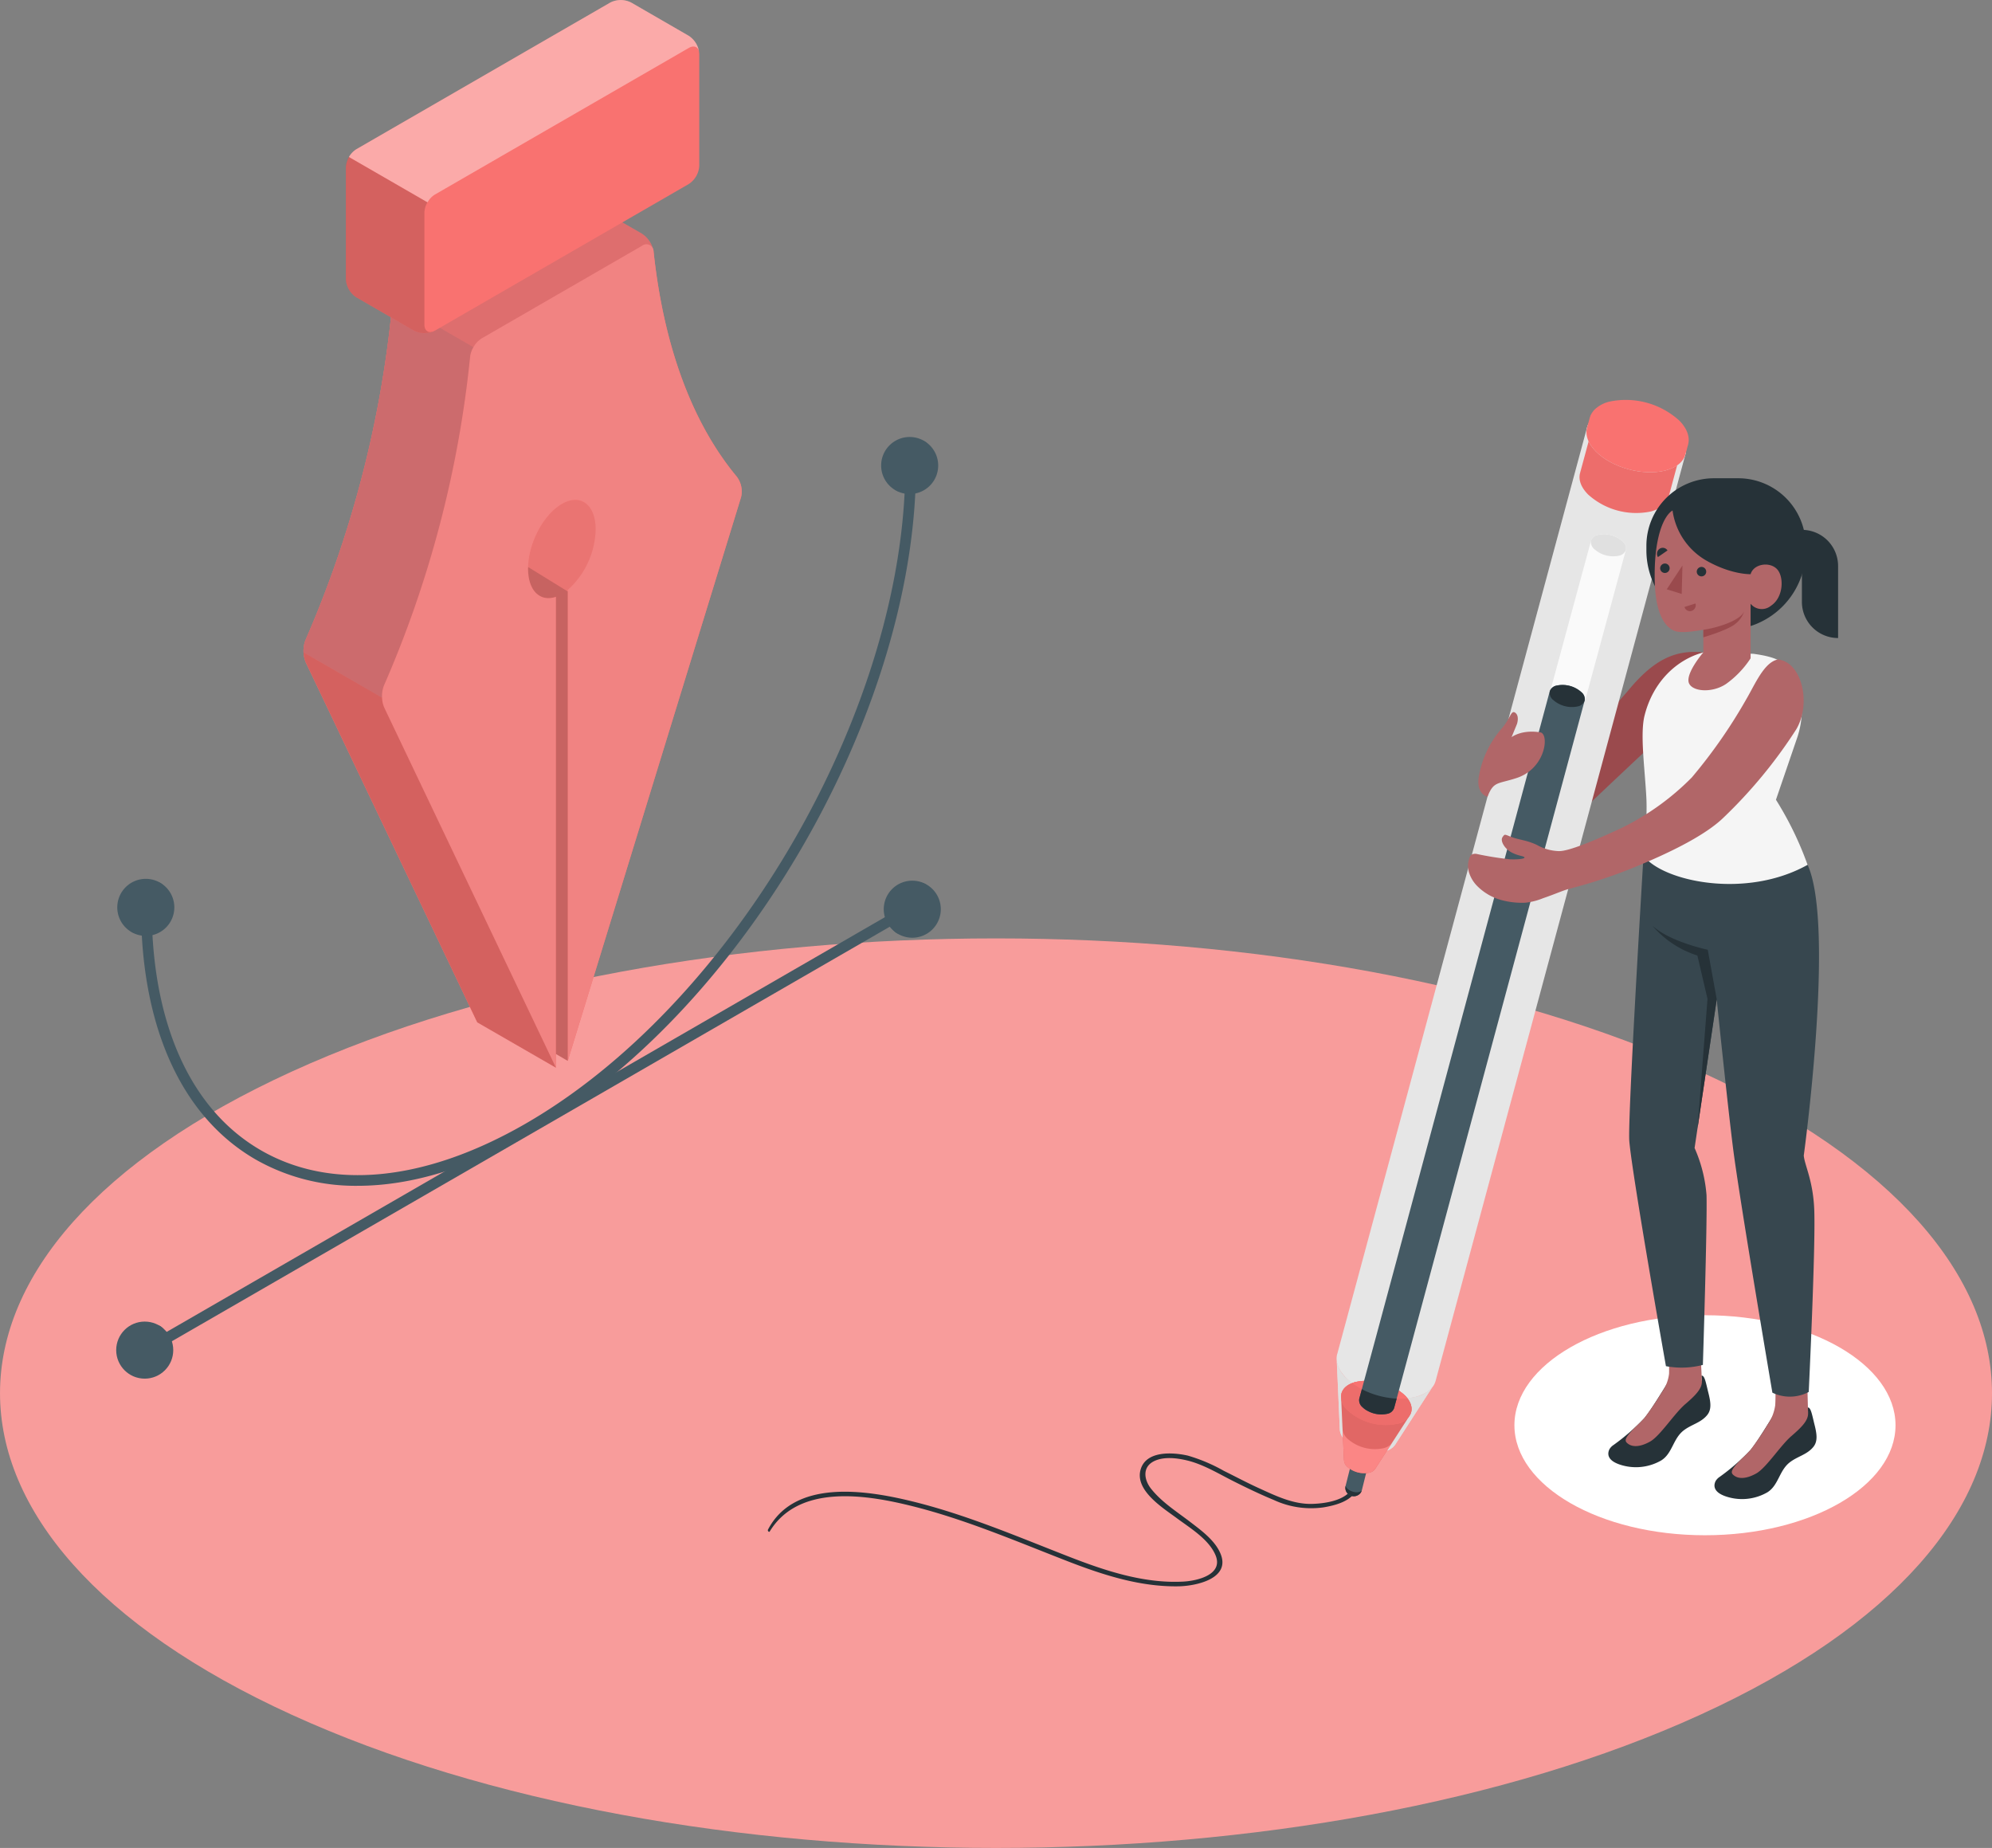 <svg xmlns="http://www.w3.org/2000/svg" width="426" height="395.147" viewBox="0 0 426 395.147"><rect x="0" y="0" width="426" height="395.147" fill="#808080" stroke="none"/><defs><style>.a{fill:#f89c9b;}.b,.h{fill:#fff;}.c{fill:#f97270;}.d{fill:#978383;}.d,.g,.i{opacity:0.15;}.e{fill:#f18382;}.f,.g,.j{fill:#455a64;}.f{opacity:0.25;}.h{opacity:0.4;}.k{fill:#263238;}.l{fill:#9a4a4d;}.m{fill:#e6e6e6;}.n{fill:#e0e0e0;}.o{opacity:0.1;}.p{opacity:0.05;}.q{fill:#fb8685;}.r{fill:#fafafa;}.s{fill:#b16668;}.t{fill:#37474f;}.u{fill:#f5f5f5;}</style></defs><g transform="translate(-30.688 -29.95)"><g transform="translate(30.688 230.609)"><path class="a" d="M93.077,408.984c83.177,37.975,218.041,37.975,301.227,0s83.177-99.55,0-137.525-218.051-37.975-301.227,0S9.891,371.009,93.077,408.984Z" transform="translate(-30.688 -242.978)"/></g><g transform="translate(354.554 311.186)"><ellipse class="b" cx="40.75" cy="23.523" rx="40.75" ry="23.523"/></g><g transform="translate(55.537 29.95)"><g transform="translate(40.051)"><g transform="translate(0 42.549)"><path class="c" d="M145.62,135.6c-3.988,2.308-7.239,8.495-7.239,13.824,0,4.744,2.588,7.2,5.966,6.051v100.7l-36.7-77.011a6.511,6.511,0,0,1-.076-4.7,235.013,235.013,0,0,0,18.44-70.392,5.629,5.629,0,0,1,2.461-3.87l34.284-19.8a1.545,1.545,0,0,1,2.495,1.281c2.3,21.444,8.868,37.356,17.761,48.057a5.265,5.265,0,0,1,.942,4.421c-5.16,16.768-34.895,113.476-37.059,120.536V154a18,18,0,0,0,5.966-12.933C152.85,135.725,149.617,133.289,145.62,135.6Z" transform="translate(-107.167 -80.09)"/></g><path class="c" d="M200.745,143.813,163.687,264.349l-2.529-1.468v2.936l-16.811-9.691-36.7-77.011a6.511,6.511,0,0,1-.076-4.7,235.013,235.013,0,0,0,18.44-70.392,5.629,5.629,0,0,1,2.461-3.87l34.284-19.8a4.943,4.943,0,0,1,4.472,0l12.322,7.111a5.684,5.684,0,0,1,2.495,3.861c2.3,21.453,8.868,37.364,17.761,48.065A5.242,5.242,0,0,1,200.745,143.813Z" transform="translate(-107.166 -37.5)"/><path class="d" d="M178.435,162.4a17.792,17.792,0,0,1-6.18,12.761v100.7l-2.529-1.468V176.631c-3.394,1.154-5.966-1.29-5.966-6.034,0-5.329,3.233-11.524,7.239-13.832C174.987,154.457,178.435,157.082,178.435,162.4Z" transform="translate(-115.734 -49.018)"/><g transform="translate(16.799 52.248)"><path class="e" d="M203.742,145.585,166.684,266.121v-100.7a17.957,17.957,0,0,0,5.966-12.933c0-5.321-3.233-7.773-7.222-5.465s-7.239,8.495-7.239,13.832c0,4.744,2.571,7.2,5.966,6.034v100.7l-36.711-76.994a6.467,6.467,0,0,1-.076-4.7,235.01,235.01,0,0,0,18.449-70.4,5.63,5.63,0,0,1,2.461-3.87l34.275-19.789a1.538,1.538,0,0,1,2.486,1.281c2.3,21.453,8.868,37.364,17.761,48.065A5.217,5.217,0,0,1,203.742,145.585Z" transform="translate(-126.963 -91.52)"/></g><path class="f" d="M143.507,115.7a4.949,4.949,0,0,0-.7,1.977,234.758,234.758,0,0,1-18.449,70.4,6.215,6.215,0,0,0-.39,2.571l-16.794-9.7a6.319,6.319,0,0,1,.39-2.588,234.51,234.51,0,0,0,18.44-70.392,4.919,4.919,0,0,1,.7-1.986Z" transform="translate(-107.167 -41.461)"/><path class="g" d="M185.471,90.971a1.493,1.493,0,0,0-2.419-.916l-34.284,19.8A5.087,5.087,0,0,0,147,111.745l-16.794-9.708a5.319,5.319,0,0,1,1.757-1.884l34.284-19.8a4.979,4.979,0,0,1,4.489,0l12.313,7.111A5.72,5.72,0,0,1,185.471,90.971Z" transform="translate(-110.655 -37.5)"/><g transform="translate(9.058)"><path class="c" d="M120.09,61.861l54.3-31.356a4.944,4.944,0,0,1,4.472,0l12.322,7.12a4.946,4.946,0,0,1,2.24,3.878V65.425a4.946,4.946,0,0,1-2.24,3.878l-54.3,31.356a4.944,4.944,0,0,1-4.472,0l-12.322-7.12a4.946,4.946,0,0,1-2.24-3.878V65.739A4.946,4.946,0,0,1,120.09,61.861Z" transform="translate(-117.842 -29.953)"/><path class="h" d="M193.526,41.135c-.153-1.154-1.095-1.578-2.223-.933L137.009,71.549a4.42,4.42,0,0,0-1.578,1.672l-16.811-9.7a4.592,4.592,0,0,1,1.6-1.672l54.294-31.364a4.944,4.944,0,0,1,4.472,0L191.3,37.6A5.07,5.07,0,0,1,193.526,41.135Z" transform="translate(-117.958 -29.95)"/><path class="i" d="M136.526,106.815c-.017.008-.034.008-.051.017-.042.008-.085.034-.136.042a.433.433,0,0,1-.144.059.712.712,0,0,1-.221.059c-.085.017-.178.042-.272.059-.051.008-.11.017-.187.034-.127.017-.255.042-.382.051a4.731,4.731,0,0,1-2.732-.509L120.08,99.517a4.946,4.946,0,0,1-2.24-3.878V71.708a4.5,4.5,0,0,1,.653-2.2l16.811,9.7a4.454,4.454,0,0,0-.662,2.2v23.931c0,1.01.509,1.6,1.239,1.6a1.125,1.125,0,0,0,.323-.042A1.213,1.213,0,0,0,136.526,106.815Z" transform="translate(-117.84 -35.939)"/></g><path class="i" d="M161.16,283.145l-16.811-9.691-36.694-77a5.778,5.778,0,0,1-.475-2.122l16.794,9.7a5.733,5.733,0,0,0,.475,2.13Z" transform="translate(-107.169 -54.836)"/><path class="i" d="M172.255,178.061V278.422l-2.529-1.468V179.195c-3.394,1.154-5.966-1.29-5.966-6.034,0-.11,0-.221.008-.331Z" transform="translate(-115.734 -51.581)"/></g><g transform="translate(0 93.44)"><path class="j" d="M234.549,143.934c0-2.733-1.918-3.844-4.285-2.478a9.475,9.475,0,0,0-4.285,7.425c0,2.215,1.264,3.335,3,2.97-2.419,50.585-37.822,110.2-81.016,135.132-21.461,12.39-41.582,14.426-56.653,5.728-14.231-8.215-22.42-25.127-23.286-47.861a9.594,9.594,0,0,0,3.063-6.492c0-2.733-1.918-3.844-4.285-2.478a9.475,9.475,0,0,0-4.285,7.425c0,2.334,1.4,3.471,3.284,2.9,1.154,22.9,9.708,40,24.372,48.472a43.131,43.131,0,0,0,21.86,5.626c11.4,0,24.016-3.81,37.076-11.346,44.187-25.509,80.337-86.8,82.213-138.374A9.675,9.675,0,0,0,234.549,143.934Z" transform="translate(-60.356 -140.183)"/><path class="j" d="M230.262,252.916a9.6,9.6,0,0,0-4.116,6.017L70.86,348.588c-.552-1.68-2.155-2.206-4.065-1.1a9.476,9.476,0,0,0-4.285,7.425c0,2.733,1.918,3.844,4.285,2.478a9.627,9.627,0,0,0,4.167-6.22l155.185-89.6c.5,1.8,2.147,2.393,4.116,1.256a9.475,9.475,0,0,0,4.285-7.425C234.548,252.661,232.63,251.549,230.262,252.916Z" transform="translate(-60.355 -157.057)"/><path class="j" d="M72.443,257.5a6.1,6.1,0,1,1-6.1-6.1A6.1,6.1,0,0,1,72.443,257.5Z" transform="translate(-60.011 -156.916)"/><circle class="j" cx="6.101" cy="6.101" r="6.101" transform="translate(0 189.154)"/><path class="j" d="M265.6,257.961a6.1,6.1,0,1,1-6.1-6.1A6.1,6.1,0,0,1,265.6,257.961Z" transform="translate(-89.254 -156.986)"/><path class="j" d="M264.943,146.161a6.1,6.1,0,1,1-6.1-6.1A6.1,6.1,0,0,1,264.943,146.161Z" transform="translate(-89.154 -140.06)"/></g></g><g transform="translate(194.893 114.377)"><g transform="translate(0 226.372)"><path class="k" d="M285.934,380.042c-1.256,2.775-5.864,3.42-8.537,3.5-4.073.136-7.824-1.7-11.439-3.344-2.546-1.154-5.015-2.478-7.527-3.717a35.955,35.955,0,0,0-7.731-3.267c-3.25-.73-8.961-1.086-10.09,3.047-1.222,4.464,4.9,8.214,7.79,10.361,2.809,2.088,6.848,4.506,8.257,7.918,1.714,4.15-3.921,5.457-6.891,5.618-8.435.45-16.726-2.317-24.482-5.338-11.125-4.336-22.2-9.089-33.842-11.9-9.734-2.351-24.89-4.684-30.516,6.152-.11.212.238.619.382.373,6.1-10.014,20.07-7.943,29.684-5.618,11.77,2.843,22.938,7.68,34.19,12.042,7.527,2.911,15.428,5.448,23.583,5.3,3.725-.068,11.244-1.646,8.919-7.052-1.205-2.809-4.073-4.888-6.415-6.687-2.885-2.215-6.152-4.26-8.427-7.154-1.451-1.841-1.909-4.532.569-5.821,2.113-1.095,5.032-.721,7.247-.178,3.394.832,6.611,2.792,9.717,4.362,2.868,1.443,5.754,2.834,8.724,4.065a18.977,18.977,0,0,0,10.608,1.587c2.452-.407,6.1-1.3,7.111-3.9.2-.518-.67-.832-.883-.356Z" transform="translate(-160.905 -372.766)"/></g><g transform="translate(121.633)"><g transform="translate(43.695 54.969)"><path class="l" d="M374.62,178.775c-4.345,5.193-11.516,12.2-15.589,17.312a14.836,14.836,0,0,0-3.3,9.437c.034,2.546.73,4.667,3.216,3.581,1.8-.781,2.936-1.714,5.558-4.3,2.359-2.325,13.764-13.018,13.764-13.018s2.139-13.136,5.66-14.206,6.526-6.7,6.526-6.7C384.71,170.305,380.127,172.189,374.62,178.775Z" transform="translate(-355.728 -170.784)"/></g><path class="m" d="M304.367,311.673c.008-.034.025-.068.034-.1L357.8,113.54c.008-.008.008-.008.008-.017l.017-.051c.017-.042.026-.093.051-.144a3,3,0,0,1,.382-.8,4.692,4.692,0,0,1,.611-.772,6.867,6.867,0,0,1,3.182-1.68A17.048,17.048,0,0,1,376.94,114.1a6.138,6.138,0,0,1,2.045,4.073,3.579,3.579,0,0,1-.127,1.052L325.973,315.339l-.552,2.054h-.008v.008c-.4,1.536-1.85,2.783-4.2,3.428-4.769,1.256-11.448-.543-14.91-4.022C304.562,315.067,303.943,313.226,304.367,311.673Z" transform="translate(-304.238 -106.564)"/><g transform="translate(0.044 3.78)"><g transform="translate(1.829 223.549)"><path class="j" d="M306.492,379.882h0l1.341-5.321h0a.875.875,0,0,1,.7-.6,2.836,2.836,0,0,1,2.453.662.889.889,0,0,1,.314.849h0l-1.324,5.312h0a1.856,1.856,0,0,1-.458.772,1.8,1.8,0,0,1-2.554-.009A1.768,1.768,0,0,1,306.492,379.882Z" transform="translate(-306.445 -373.894)"/><path class="k" d="M306.45,381.3v-.017c.009-.1.017-.212.034-.314.008-.008,0-.017.008-.017.39,1.095,2.529,1.807,3.445,1.01a.36.36,0,0,1-.034.1.852.852,0,0,1-.034.093,1.529,1.529,0,0,1-.339.475,1.8,1.8,0,0,1-2.554-.017A1.691,1.691,0,0,1,306.45,381.3Z" transform="translate(-306.445 -374.963)"/></g><path class="n" d="M306.114,366.451a9.719,9.719,0,0,0,8.5,2.3,3.52,3.52,0,0,0,2.147-1.366l7.892-12.228a6.632,6.632,0,0,1-3.454,1.994,17.086,17.086,0,0,1-14.91-4.022,6.5,6.5,0,0,1-2-3.6l.645,14.52c0,.093.009.2.017.289A3.671,3.671,0,0,0,306.114,366.451Z" transform="translate(-304.29 -146.656)"/><path class="o" d="M306.8,360.792a12.115,12.115,0,0,0,10.557,2.851,3.816,3.816,0,0,0,2.979-2.427c.322-1.1-.085-2.4-1.332-3.657a12.02,12.02,0,0,0-10.54-2.86c-1.7.45-2.733,1.349-3.013,2.461A3.811,3.811,0,0,0,306.8,360.792Z" transform="translate(-304.452 -147.396)"/><g transform="translate(0 202.874)"><path class="n" d="M306.114,366.451a9.719,9.719,0,0,0,8.5,2.3,3.52,3.52,0,0,0,2.147-1.366l7.892-12.228a6.632,6.632,0,0,1-3.454,1.994,17.086,17.086,0,0,1-14.91-4.022,6.5,6.5,0,0,1-2-3.6l.645,14.52c0,.093.009.2.017.289A3.671,3.671,0,0,0,306.114,366.451Z" transform="translate(-304.29 -349.53)"/><path class="c" d="M306,371.445h-.017l-.594-13.247a2.507,2.507,0,0,1-.017-.356c0-1.4,1.078-2.588,3.1-3.123a12.044,12.044,0,0,1,10.514,2.843c1.417,1.426,1.765,2.928,1.171,4.124a.765.765,0,0,0-.042.076l-.2.305-7.264,11.244h-.008a2,2,0,0,1-1.214.781,5.475,5.475,0,0,1-4.786-1.3A1.943,1.943,0,0,1,306,371.445Z" transform="translate(-304.453 -350.273)"/><path class="o" d="M306,371.445h-.017l-.594-13.247c-.008-.119,1.02,1.9,1.028,1.783,0-1.4.033-4.728,2.052-5.262a12.044,12.044,0,0,1,10.514,2.843c1.417,1.426,1.765,2.928,1.171,4.124a.765.765,0,0,0-.042.076l-.2.305-7.264,11.244h-.008a2,2,0,0,1-1.214.781,5.475,5.475,0,0,1-4.786-1.3A1.943,1.943,0,0,1,306,371.445Z" transform="translate(-304.453 -350.273)"/><path class="c" d="M306.8,360.792a12.115,12.115,0,0,0,10.557,2.851,3.816,3.816,0,0,0,2.979-2.427c.322-1.1-.085-2.4-1.332-3.657a12.02,12.02,0,0,0-10.54-2.86c-1.7.45-2.733,1.349-3.013,2.461A3.811,3.811,0,0,0,306.8,360.792Z" transform="translate(-304.452 -350.27)"/><path class="c" d="M306.8,360.792a12.115,12.115,0,0,0,10.557,2.851,3.816,3.816,0,0,0,2.979-2.427c.322-1.1-.085-2.4-1.332-3.657a12.02,12.02,0,0,0-10.54-2.86c-1.7.45-2.733,1.349-3.013,2.461A3.811,3.811,0,0,0,306.8,360.792Z" transform="translate(-304.452 -350.27)"/><path class="p" d="M305.444,357.263a3.461,3.461,0,0,1,2.283-2.223,17.816,17.816,0,0,0,11.83,3.259,3.378,3.378,0,0,1,.781,3.021c-.289,1.086-1.307,1.969-2.979,2.427A12.089,12.089,0,0,1,306.8,360.9,3.851,3.851,0,0,1,305.444,357.263Z" transform="translate(-304.451 -350.364)"/><g transform="translate(1.247 14.689)"><path class="q" d="M306.7,374.673a5.488,5.488,0,0,0,4.795,1.29,2.007,2.007,0,0,0,1.205-.781h.017l3.5-5.431a3.414,3.414,0,0,1-1.757,1,8.811,8.811,0,0,1-7.68-2.062,3.28,3.28,0,0,1-1.027-1.85l.289,6.492h.017A1.858,1.858,0,0,0,306.7,374.673Z" transform="translate(-305.76 -366.84)"/></g></g><g transform="translate(45.663 26.012)"><path class="r" d="M366.815,142.485a1.909,1.909,0,0,1,1.5-1.23,6.025,6.025,0,0,1,5.261,1.426,1.9,1.9,0,0,1,.679,1.824h0l-8.7,32.128a2.031,2.031,0,0,0-.713-1.621,6.068,6.068,0,0,0-5.3-1.434,1.986,1.986,0,0,0-1.451,1.086Z" transform="translate(-358.1 -141.115)"/><path class="n" d="M369.041,144.3a6.049,6.049,0,0,0,5.27,1.426,1.908,1.908,0,0,0,1.485-1.213,1.865,1.865,0,0,0-.67-1.824,5.982,5.982,0,0,0-5.261-1.426,1.882,1.882,0,0,0-1.5,1.23A1.921,1.921,0,0,0,369.041,144.3Z" transform="translate(-359.647 -141.116)"/></g><path class="c" d="M365.536,123.554h0l.025-.093c.008-.042.025-.093.034-.136l2.5-9.233c.025-.1.051-.2.076-.3l.017-.068h.008c.45-1.3,1.714-2.368,3.742-2.9a15.337,15.337,0,0,1,13.391,3.624c1.57,1.578,2.113,3.233,1.723,4.642h0l-2.537,9.394c-.009.025-.009.042-.017.068l-.017.076h0c-.416,1.349-1.706,2.452-3.785,3a15.337,15.337,0,0,1-13.391-3.624C365.8,126.5,365.239,124.912,365.536,123.554Z" transform="translate(-313.551 -110.463)"/><path class="p" d="M365.536,123.554h0l.025-.093c.008-.042.025-.093.034-.136l2.5-9.233c.025-.1.051-.2.076-.3l.017-.068h.008c.45-1.3,1.714-2.368,3.742-2.9a15.337,15.337,0,0,1,13.391,3.624c1.57,1.578,2.113,3.233,1.723,4.642h0l-2.537,9.394c-.009.025-.009.042-.017.068l-.017.076h0c-.416,1.349-1.706,2.452-3.785,3a15.337,15.337,0,0,1-13.391-3.624C365.8,126.5,365.239,124.912,365.536,123.554Z" transform="translate(-313.551 -110.463)"/></g><path class="j" d="M309.942,331.729l3.624-13.391,37.059-137.678a.041.041,0,0,1,.017-.051l.076-.288a2.006,2.006,0,0,1,1.451-1.086,6.087,6.087,0,0,1,5.3,1.434,2.02,2.02,0,0,1,.713,1.621.012.012,0,0,1,0,.017l-.1.365L321.008,320.341l-3.615,13.408a1.909,1.909,0,0,1-1.485,1.214,6.044,6.044,0,0,1-4.014-.543c-.178-.085-.331-.178-.492-.272a4.2,4.2,0,0,1-.764-.6A1.939,1.939,0,0,1,309.942,331.729Z" transform="translate(-305.095 -117.074)"/><path class="k" d="M358.641,182.282a6.05,6.05,0,0,0,5.27,1.426,1.908,1.908,0,0,0,1.485-1.214,1.865,1.865,0,0,0-.67-1.824,5.989,5.989,0,0,0-5.261-1.426,1.882,1.882,0,0,0-1.5,1.23A1.9,1.9,0,0,0,358.641,182.282Z" transform="translate(-312.365 -117.074)"/><path class="k" d="M309.942,358.6l.552-2.028a18.572,18.572,0,0,0,7.451,2.011l-.552,2.037a1.908,1.908,0,0,1-1.485,1.213,6.043,6.043,0,0,1-4.014-.543,4.6,4.6,0,0,1-1.256-.874A1.939,1.939,0,0,1,309.942,358.6Z" transform="translate(-305.095 -143.942)"/><path class="n" d="M369.245,118.7c3.462,3.479,10.141,5.278,14.91,4.022,2.351-.636,3.8-1.884,4.2-3.428.458-1.553-.127-3.394-1.884-5.168-3.445-3.5-10.124-5.3-14.885-4.039-2.393.636-3.861,1.909-4.26,3.479C366.9,115.129,367.522,116.97,369.245,118.7Z" transform="translate(-313.77 -106.565)"/><path class="c" d="M369.584,117.1c3.462,3.479,10.141,5.278,14.91,4.022,2.351-.636,3.8-1.884,4.2-3.428l.025-.068.569-2.054c.009-.051.017-.076.025-.119.025-.11.042-.212.059-.331a2.674,2.674,0,0,0,.034-.45c0-.093,0-.187-.009-.289a.054.054,0,0,0,0-.051c-.008-.085-.017-.187-.034-.289a4.581,4.581,0,0,0-.356-1.264c-.051-.119-.11-.246-.17-.356a.716.716,0,0,0-.093-.178,1.8,1.8,0,0,0-.178-.305,7.605,7.605,0,0,0-1.205-1.5,17.036,17.036,0,0,0-14.876-4.031A6.906,6.906,0,0,0,369.3,108.1l-.017.017a4.1,4.1,0,0,0-.314.356l-.263.365c-.051.076-.093.161-.136.238l-.085.144a2.039,2.039,0,0,0-.127.314l-.025.068c-.034.1-.076.2-.1.314l-.492,1.791a1.188,1.188,0,0,0-.076.246C367.242,113.528,367.861,115.37,369.584,117.1Z" transform="translate(-314.105 -104.965)"/><g transform="translate(58.112 17.839)"><g transform="translate(8.14)"><path class="k" d="M399.341,159.464h0a17.049,17.049,0,0,0,17.048-17.049v-.942a14.443,14.443,0,0,0-14.443-14.443h-5.193a14.443,14.443,0,0,0-14.443,14.443v.942A17.029,17.029,0,0,0,399.341,159.464Z" transform="translate(-382.31 -127.03)"/></g><path class="k" d="M429.239,163.163h0a7.736,7.736,0,0,1-7.739-7.739V140.03h0a7.736,7.736,0,0,1,7.739,7.739Z" transform="translate(-380.103 -128.998)"/><g transform="translate(0 191.884)"><path class="k" d="M380.349,362.306a45.391,45.391,0,0,1-6.5,5.66,2.777,2.777,0,0,0-.9.933c-.306.636-.781,2.215,2.122,3.233a10.83,10.83,0,0,0,8.97-.857c2.385-1.494,2.495-4.608,4.752-6.382,1.672-1.315,3.759-1.655,5.109-3.369.942-1.2.7-2.783.2-4.752-.535-2.147-.781-3.776-1.494-3.615l.119.993c-.891,1.417-5.491,1.833-7.536.857C385.186,355,381.638,360.889,380.349,362.306Z" transform="translate(-372.718 -353.147)"/></g><g transform="translate(3.713 185.726)"><path class="s" d="M378.991,363.219V363.2c.687-.636,1.366-1.29,2.02-1.994a56.18,56.18,0,0,0,3.759-5.533,8.446,8.446,0,0,0,1.6-4.048c.051-1.9-.136-5.287-.136-5.287l6.814-.45.331,7.154h0c.178,1.621-1.163,3.063-3.539,5.1s-5.389,6.814-7.536,8.011-3.683,1.154-4.6.543C376.776,366.061,376.683,365.578,378.991,363.219Z" transform="translate(-377.093 -345.89)"/></g><g transform="translate(22.7 198.699)"><path class="k" d="M407.1,370.336a45.388,45.388,0,0,1-6.5,5.66,2.778,2.778,0,0,0-.9.933c-.305.636-.781,2.215,2.122,3.233a10.83,10.83,0,0,0,8.97-.857c2.385-1.494,2.495-4.608,4.752-6.382,1.672-1.315,3.759-1.655,5.109-3.369.942-1.2.7-2.783.2-4.752-.535-2.147-.781-3.776-1.494-3.615l.119.993c-.891,1.417-5.49,1.833-7.536.857C411.927,363.03,408.388,368.919,407.1,370.336Z" transform="translate(-399.468 -361.177)"/></g><g transform="translate(26.407 193.066)"><path class="s" d="M405.74,371.342v-.017c.687-.636,1.366-1.29,2.02-1.994a56.177,56.177,0,0,0,3.759-5.533,9.6,9.6,0,0,0,1.6-4.116c.119-1.672.034-5.143.034-5.143l6.814.034.17,6.594h0c.178,1.621-1.163,3.055-3.539,5.1s-5.389,6.814-7.536,8.011-3.683,1.154-4.6.543C403.517,374.185,403.424,373.7,405.74,371.342Z" transform="translate(-403.836 -354.54)"/></g><g transform="translate(4.459 80.711)"><path class="t" d="M416.124,224.083c5.94,12.975-.815,62.169-.815,62.169.178,2.1,2.037,5.38,2.249,11.813.28,8.257-1.188,38.739-1.188,38.739a8.616,8.616,0,0,1-7.773.153s-7.035-41.386-8.41-52.266c-1.2-9.5-3.5-31.831-3.5-31.831l-4.727,31.78a30.715,30.715,0,0,1,2.554,10.1c.17,6.432-.781,36.278-.781,36.278a18.009,18.009,0,0,1-7.9.272s-7.154-40.394-7.833-48.1c-.4-4.6,3.038-61.049,3.038-61.049Z" transform="translate(-377.972 -222.14)"/></g><g transform="translate(9.396 95.646)"><path class="k" d="M397.58,255.516l-1.926-10.608s-8.155-1.689-11.864-5.168a21.058,21.058,0,0,0,9.649,6.407l2.164,9.275-2.138,27.732Z" transform="translate(-383.79 -239.74)"/></g><g transform="translate(7.333 37.237)"><path class="u" d="M405.044,171.207h0c5.21.721,8.011,1.867,9.691,6.772a19.063,19.063,0,0,1-.305,11.125l-4.557,13.315a71.352,71.352,0,0,1,6.763,13.917c-13.315,7.434-31.067,3.479-35.073-1.943-.17-1.154.908-6.712.585-12.619-.348-6.3-1.358-13.518-.365-17.4,1.833-7.222,6.874-11.931,12.551-13.459Z" transform="translate(-381.359 -170.91)"/></g><g transform="translate(9.908 6.891)"><path class="s" d="M388.218,135.15c-1.8,1.061-4.022,5.592-3.81,15.088.187,8.045,2.792,10.031,4.107,10.608s3.836.221,6.288-.187v4.829s-3.395,3.938-3.182,6.152,4.9,2.741,8.079.577a20.585,20.585,0,0,0,5.211-5.457V155.092a3.083,3.083,0,0,0,4.37.416c2.707-1.8,2.817-6.254,1.239-7.858s-4.973-1.095-5.609,1.12c0,0-3.912.144-9.131-2.724A14.673,14.673,0,0,1,388.218,135.15Z" transform="translate(-384.393 -135.15)"/></g><g transform="translate(18.908 18.957)"><path class="k" d="M395,150.371a1.012,1.012,0,1,0,1.061-1A1.029,1.029,0,0,0,395,150.371Z" transform="translate(-394.999 -149.369)"/></g><g transform="translate(16.287 26.774)"><path class="l" d="M394.261,158.58l-2.351.747a1.209,1.209,0,0,0,1.528.84A1.281,1.281,0,0,0,394.261,158.58Z" transform="translate(-391.91 -158.58)"/></g><g transform="translate(10.406 14.872)"><path class="k" d="M385.184,146.537l2.045-1.417a1.193,1.193,0,0,0-1.7-.348A1.3,1.3,0,0,0,385.184,146.537Z" transform="translate(-384.98 -144.556)"/></g><g transform="translate(11.084 18.226)"><path class="k" d="M385.78,149.511a1.012,1.012,0,1,0,1.061-1A1.029,1.029,0,0,0,385.78,149.511Z" transform="translate(-385.779 -148.508)"/></g><g transform="translate(12.493 18.644)"><path class="l" d="M390.8,149l-.161,6.093-3.2-.993Z" transform="translate(-387.44 -149)"/></g><g transform="translate(20.318 28.428)"><path class="l" d="M396.66,164.5c2.588-.339,7.909-1.867,8.741-3.971a5.456,5.456,0,0,1-1.867,2.682c-1.587,1.366-6.874,2.9-6.874,2.9V164.5Z" transform="translate(-396.66 -160.53)"/></g></g><g transform="translate(28.103 56.586)"><path class="s" d="M346.736,210.682c1.578.594,3.165.636,5.329,1.655a10.133,10.133,0,0,0,4.659,1.332c2.122.1,8.053-2.427,13.272-4.854a55.059,55.059,0,0,0,15.215-10.888,110.34,110.34,0,0,0,11.728-16.862c1.858-3.182,3.768-7.8,6.7-8.376,5.126.535,7.213,9.47,3.887,14.986a103.467,103.467,0,0,1-15.546,18.848c-3.055,2.962-8.656,6.178-16.675,9.606a108.675,108.675,0,0,1-16.191,5.575c-1.6.416-2.741,1.018-5.754,2.054a13.411,13.411,0,0,1-3.819.95,17.008,17.008,0,0,1-4.854-.518,11.58,11.58,0,0,1-5.312-3,7.187,7.187,0,0,1-1.774-2.86,4.823,4.823,0,0,1,.11-3.327,1.313,1.313,0,0,1,.39-.56,1.624,1.624,0,0,1,1.205-.144,68.947,68.947,0,0,0,7.018,1.12c1.952.076,3.335-.144,3.089-.441s-1.392-.272-2.877-1.1c-1.409-.8-2.325-2.427-1.808-3.182S345.149,210.088,346.736,210.682Z" transform="translate(-337.355 -172.69)"/></g><path class="s" d="M347.063,191.313s2.122-1.689,6.152-1.027c1.952.322,1.205,7.7-5.066,9.759-4.082,1.341-4.913.645-6.229,4.005,0,0-2.461-.509-1.867-4.268a21.015,21.015,0,0,1,4.973-10.4c1.8-2.122,1.918-3.912,2.8-3.31,1,.687.39,2.436.39,2.436Z" transform="translate(-309.646 -118.111)"/></g></g></g></svg>